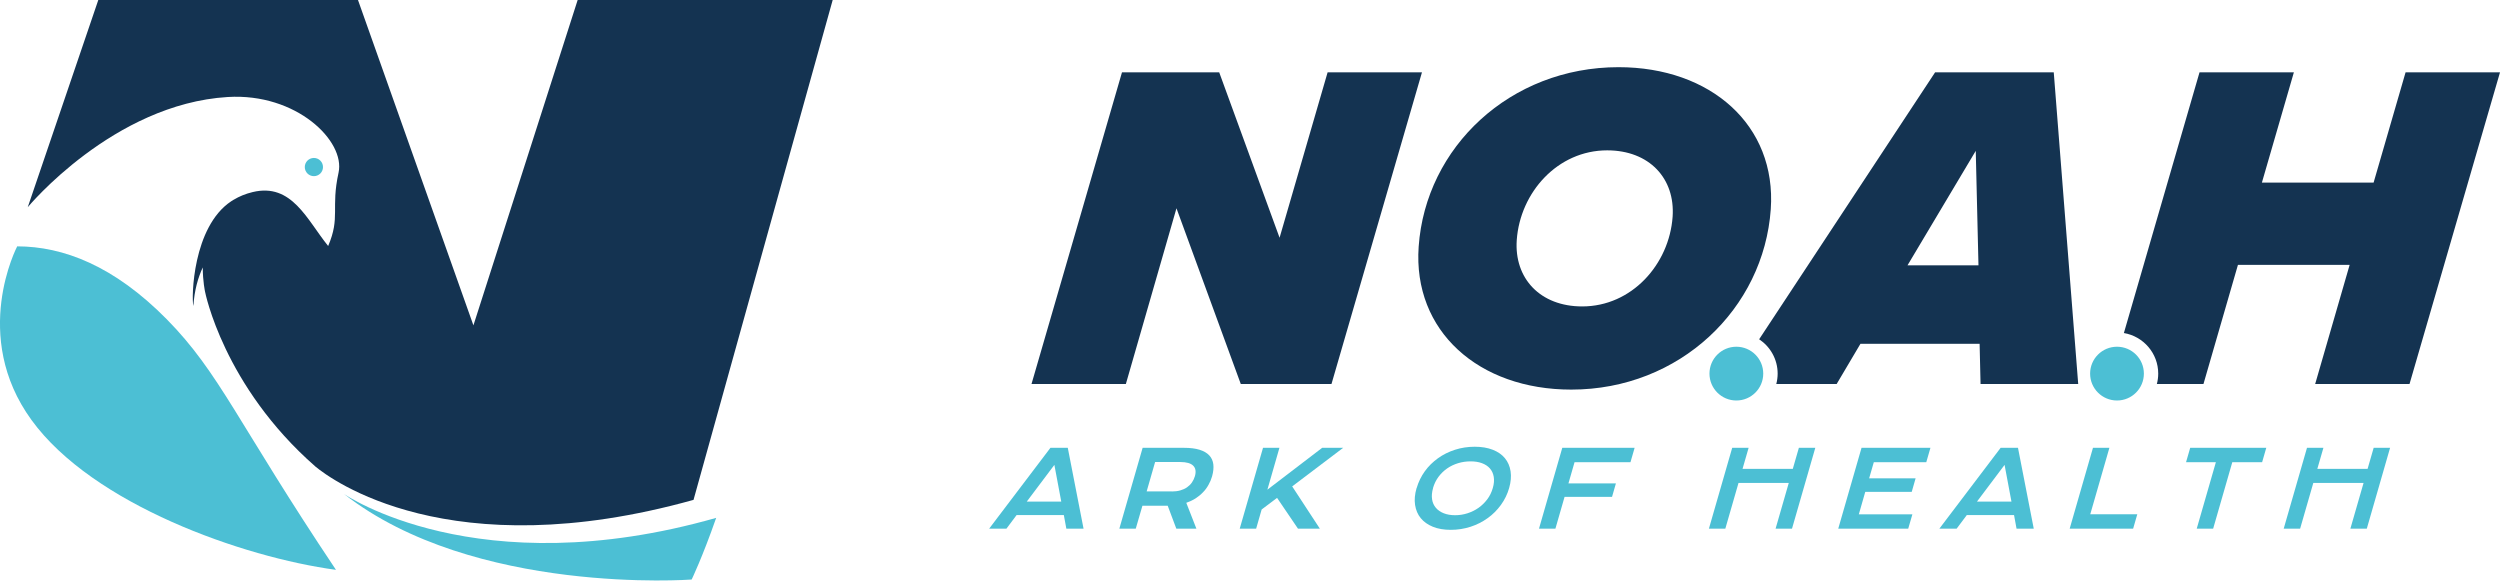 <?xml version="1.0" encoding="UTF-8"?>
<svg id="TMA_Logo_RGB" data-name="TMA Logo RGB" xmlns="http://www.w3.org/2000/svg" viewBox="0 0 348.69 80.97">
  <defs>
    <style>
      .cls-1, .cls-2 {
        fill: #143351;
      }

      .cls-3, .cls-4 {
        fill: #4cbfd4;
      }

      .cls-2, .cls-4 {
        fill-rule: evenodd;
      }
    </style>
  </defs>
  <path class="cls-1" d="M173.06,53.56l-8.97-24.51-7.06,24.51h-13.16l12.62-43.47h13.56l8.42,23.07,6.7-23.07h13.16l-12.62,43.47h-12.64Z"/>
  <path class="cls-1" d="M225.75,9.37c12.84,0,22.05,8.08,21.23,19.81-.97,13.88-12.71,25.16-27.83,25.16-12.9,0-22.11-8.15-21.28-19.94.97-13.88,12.76-25.03,27.88-25.03ZM224.16,20.97c-6.91,0-12.14,5.87-12.61,12.51-.37,5.34,3.26,9.26,9.13,9.26,6.91,0,12.14-5.87,12.61-12.51.37-5.35-3.26-9.26-9.13-9.26Z"/>
  <g>
    <path class="cls-3" d="M146.51,62.46h2.42l2.2,11.28h-2.4l-.35-1.9h-6.59l-1.42,1.9h-2.41l8.55-11.28ZM148.02,69.96l-.96-5.12-3.85,5.12h4.81Z"/>
    <path class="cls-3" d="M159.4,62.46h5.74c.87,0,1.59.09,2.17.27s1.03.44,1.35.78.51.76.57,1.25c.06.49,0,1.05-.17,1.67-.12.42-.29.82-.5,1.19-.21.38-.46.73-.77,1.04-.3.32-.65.6-1.03.85-.39.25-.82.45-1.3.62l1.41,3.61h-2.8l-1.2-3.2h-3.53s-.93,3.2-.93,3.2h-2.29l3.25-11.28ZM163.44,68.55c.43,0,.83-.05,1.18-.15.35-.1.67-.24.94-.43s.5-.41.68-.67.32-.55.42-.88c.18-.63.11-1.12-.23-1.46-.33-.34-.94-.52-1.81-.52h-3.51l-1.18,4.1h3.51Z"/>
    <path class="cls-3" d="M176.16,62.46h2.29l-1.68,5.84,7.64-5.84h2.93l-7.11,5.38,3.86,5.9h-3.05l-2.92-4.3-2.15,1.62-.77,2.68h-2.29l3.25-11.28Z"/>
    <path class="cls-3" d="M197.59,68.07c.25-.85.63-1.63,1.14-2.34s1.13-1.31,1.84-1.82c.71-.51,1.5-.9,2.37-1.18.87-.28,1.79-.42,2.75-.42s1.79.14,2.51.42,1.28.67,1.7,1.18c.42.51.68,1.11.79,1.82.11.71.04,1.49-.2,2.34s-.63,1.64-1.15,2.36c-.52.71-1.13,1.33-1.85,1.84-.71.51-1.51.92-2.38,1.2s-1.79.43-2.75.43-1.8-.14-2.51-.43c-.71-.29-1.27-.69-1.69-1.2-.42-.51-.68-1.13-.79-1.84s-.04-1.5.21-2.36ZM199.88,68.07c-.17.58-.21,1.11-.14,1.57.07.47.25.86.53,1.19.28.33.65.58,1.1.76.46.18.98.27,1.58.27s1.17-.09,1.73-.27c.56-.18,1.07-.43,1.54-.76.47-.33.87-.73,1.22-1.19s.6-.99.77-1.57.21-1.1.13-1.57-.26-.85-.54-1.17-.65-.56-1.11-.73-.99-.25-1.58-.25-1.17.08-1.73.25c-.56.17-1.07.41-1.53.73s-.87.71-1.21,1.17c-.34.46-.6.98-.77,1.57Z"/>
    <path class="cls-3" d="M217.9,62.46h10.09l-.58,2.01h-7.8l-.85,2.95h6.62l-.54,1.88h-6.62l-1.28,4.44h-2.29l3.25-11.28Z"/>
    <path class="cls-3" d="M241.6,62.46h2.29l-.85,2.94h7.01l.85-2.94h2.29l-3.25,11.28h-2.29l1.84-6.38h-7.01l-1.84,6.38h-2.29l3.25-11.28Z"/>
    <path class="cls-3" d="M259.65,62.46h9.6l-.58,2.01h-7.32l-.65,2.25h6.48l-.54,1.88h-6.48l-.9,3.14h7.47l-.58,2h-9.76l3.25-11.28Z"/>
    <path class="cls-3" d="M279.04,62.46h2.42l2.2,11.28h-2.4l-.35-1.9h-6.59l-1.42,1.9h-2.41l8.55-11.28ZM280.55,69.96l-.96-5.12-3.85,5.12h4.81Z"/>
    <path class="cls-3" d="M291.92,62.46h2.29l-2.67,9.27h6.56l-.58,2.01h-8.85l3.25-11.28Z"/>
    <path class="cls-3" d="M309.06,64.47h-4.16l.58-2.01h10.61l-.58,2.01h-4.16l-2.67,9.27h-2.29l2.67-9.27Z"/>
    <path class="cls-3" d="M321.77,62.46h2.29l-.85,2.94h7.01l.85-2.94h2.29l-3.25,11.28h-2.29l1.84-6.38h-7.01l-1.84,6.38h-2.29l3.25-11.28Z"/>
  </g>
  <path class="cls-4" d="M2.4,34.36s-6.56,12.47,2,24.23c8.55,11.76,29.45,19.13,42.46,20.89-13.69-20.45-16.21-27.45-23.59-34.94-7.38-7.49-14.47-10.17-20.86-10.18Z"/>
  <circle class="cls-3" cx="43.78" cy="23.3" r="1.27"/>
  <path class="cls-4" d="M47.97,68.89s18.47,12.86,51.92,3.34c-1.93,5.53-3.42,8.6-3.42,8.6,0,0-30.36,2.26-48.5-11.94Z"/>
  <circle class="cls-3" cx="242.18" cy="52.11" r="3.75"/>
  <path class="cls-1" d="M286.45,10.09h-16.55l-24.54,37.23c1.55,1.03,2.58,2.79,2.58,4.79,0,.5-.07.99-.19,1.45h8.42l3.32-5.61h16.62l.13,5.61h13.62l-3.41-43.47ZM266.05,37.01l9.52-15.97.38,15.97h-9.91Z"/>
  <circle class="cls-3" cx="295.27" cy="52.11" r="3.75"/>
  <path class="cls-1" d="M335.52,10.09l-4.46,15.38h-15.58l4.46-15.38h-13.16l-10.55,36.36c2.72.46,4.79,2.82,4.79,5.66,0,.5-.07.99-.19,1.45h6.5l4.81-16.62h15.58l-4.81,16.62h13.16l12.62-43.47h-13.16Z"/>
  <path class="cls-2" d="M43.99,65.07c2.09,1.73,18.62,14.17,52.74,4.65C102.97,47.25,116.14,0,116.14,0h-35.57l-14.54,45.38L49.93,0H13.71L3.87,28.9s11.92-14.4,27.9-15.37c9.58-.58,16.42,6.15,15.45,10.55-1.1,5.02.28,6.18-1.45,10.23-2.95-3.63-5.05-8.84-10.53-7.52-1.01.24-1.88.61-2.63,1.06,0,0,0,0-.01,0-.06.03-.11.07-.17.11-.06.04-.12.07-.18.11-5.38,3.56-5.57,13.48-5.28,14.61.14-2.21.66-3.98,1.31-5.38,0,1.96.32,3.39.32,3.39,0,0,2.54,13.13,15.38,24.37Z"/>
</svg>